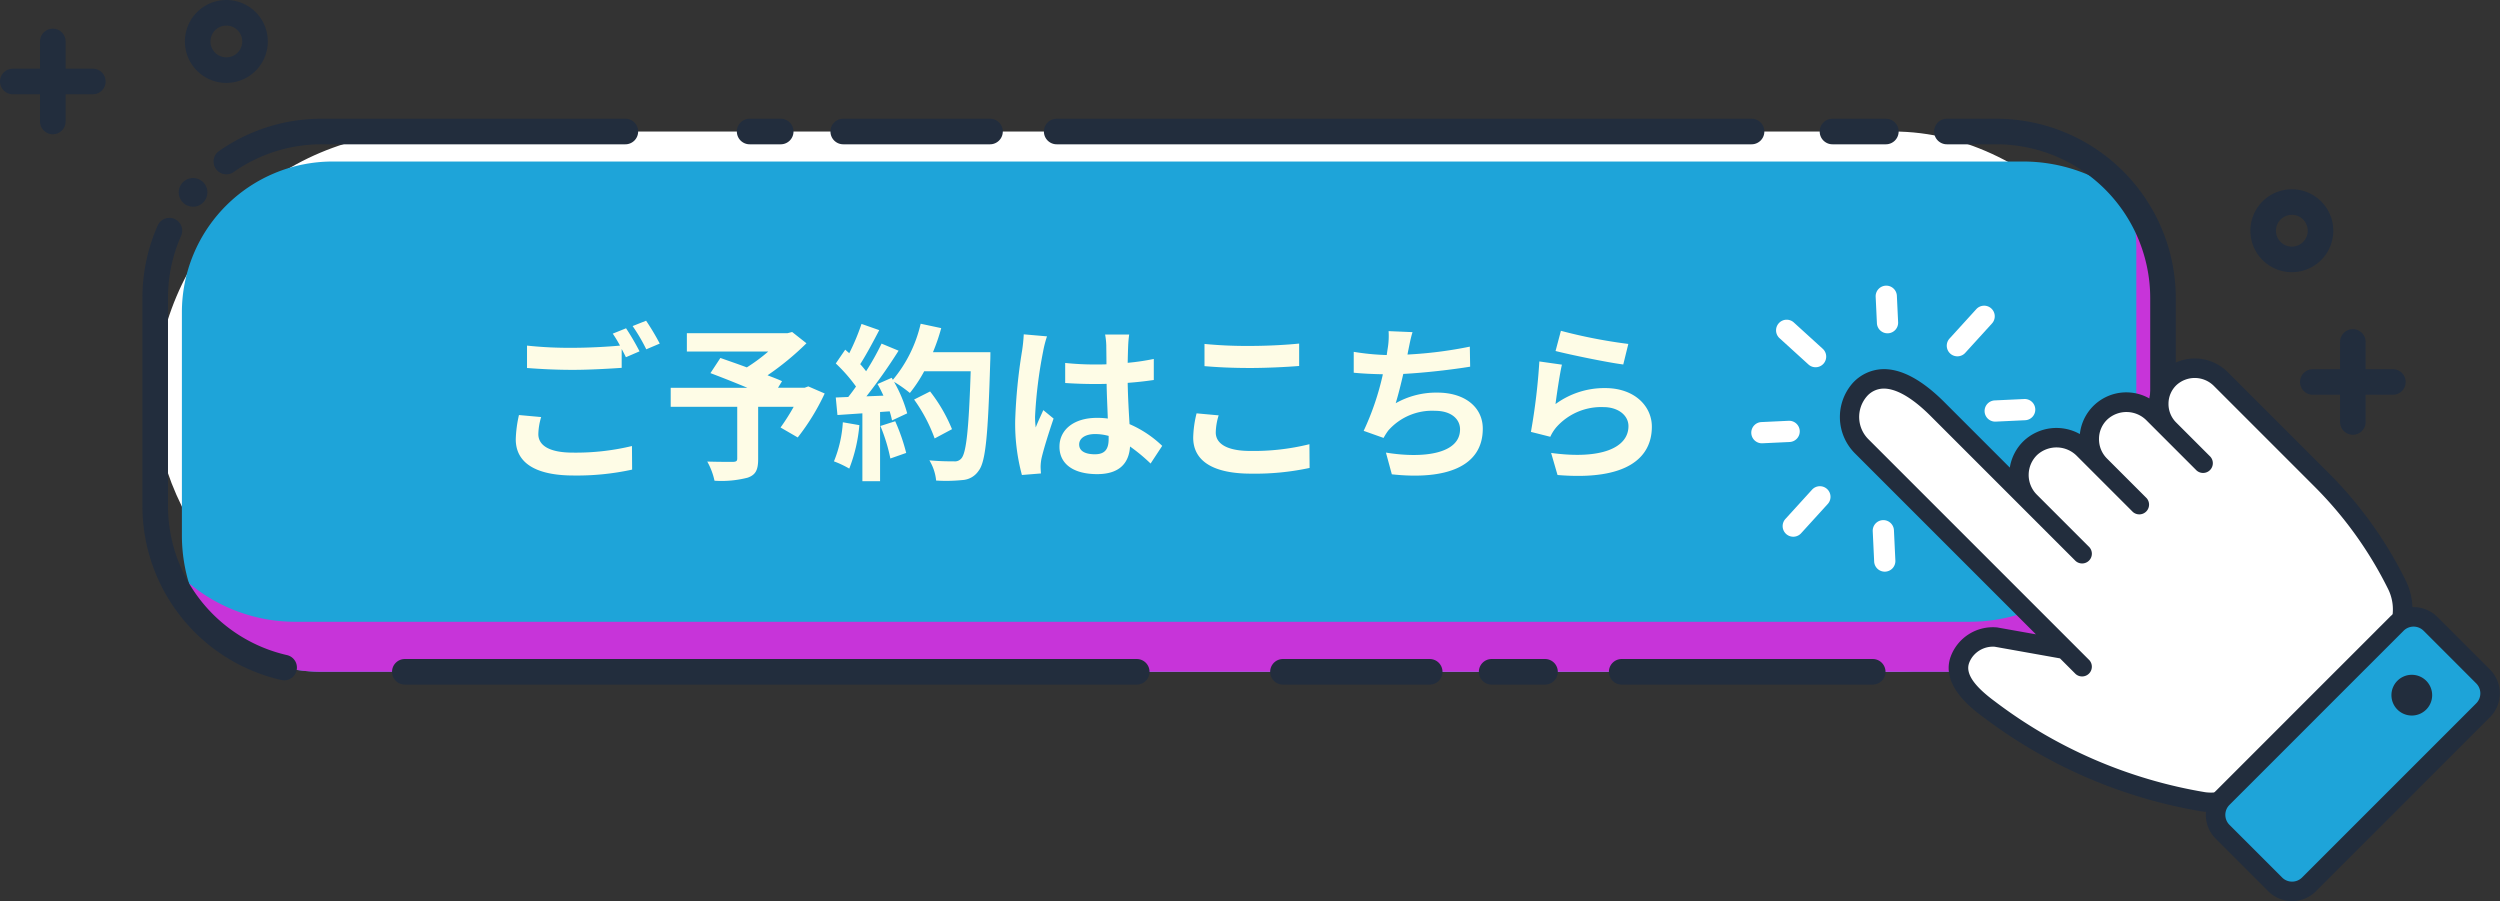 <svg xmlns="http://www.w3.org/2000/svg" width="326.522" height="117.715" viewBox="0 0 326.522 117.715"><rect x="0" y="0" width="326.522" height="117.715" fill="#333333" stroke="none"/><g transform="translate(-180.479 -5621.083)"><g transform="translate(180.479 5621.083)"><rect width="262.235" height="70.568" rx="35.284" transform="translate(20.272 17.176)" fill="#fff"/><path d="M373.489,119.922a21.646,21.646,0,0,0-14.432-5.509H138.264A19.689,19.689,0,0,0,118.575,134.1v29.126a21.637,21.637,0,0,0,3.837,12.325,21.645,21.645,0,0,0,14.432,5.509H357.637a19.688,19.688,0,0,0,19.689-19.688V132.247A21.643,21.643,0,0,0,373.489,119.922Z" transform="translate(-94.818 -93.317)" fill="#1ea4d9"/><g transform="translate(24.685 26.135)" style="mix-blend-mode:multiply;isolation:isolate"><path d="M374.289,124.264c-.185-.164-.386-.311-.577-.469a21.651,21.651,0,0,1,.929,6.261v27.06a21.754,21.754,0,0,1-21.754,21.754H134.16a21.6,21.6,0,0,1-13.856-5.04,21.7,21.7,0,0,0,2.908,6.065,21.642,21.642,0,0,0,14.432,5.509H356.372a21.754,21.754,0,0,0,21.754-21.754V136.59A21.643,21.643,0,0,0,374.289,124.264Z" transform="translate(-120.304 -123.795)" fill="#c734d9"/></g><g transform="translate(27.893 15.507)"><path d="M127.948,111.267a1.67,1.67,0,0,1-.959-3.038,23.282,23.282,0,0,1,13.421-4.223h39.65a1.67,1.67,0,1,1,0,3.34H140.41a19.959,19.959,0,0,0-11.505,3.619A1.661,1.661,0,0,1,127.948,111.267Z" transform="translate(-126.276 -104.006)" fill="#222d3d"/></g><g transform="translate(18.602 28.466)"><path d="M127.476,188.522a1.661,1.661,0,0,1-.378-.044,23.311,23.311,0,0,1-18.12-22.82V138.6a23.254,23.254,0,0,1,1.994-9.47,1.67,1.67,0,1,1,3.054,1.352,19.919,19.919,0,0,0-1.708,8.117v27.061a19.987,19.987,0,0,0,15.533,19.567,1.67,1.67,0,0,1-.375,3.3Z" transform="translate(-108.978 -128.134)" fill="#222d3d"/></g><g transform="translate(51.205 86.074)"><path d="M266.944,238.731H171.35a1.67,1.67,0,1,1,0-3.34h95.594a1.67,1.67,0,1,1,0,3.34Z" transform="translate(-169.68 -235.391)" fill="#222d3d"/></g><g transform="translate(193.15 86.074)"><path d="M442.6,238.731h-6.969a1.67,1.67,0,0,1,0-3.34H442.6a1.67,1.67,0,1,1,0,3.34Z" transform="translate(-433.958 -235.391)" fill="#222d3d"/></g><g transform="translate(237.669 15.507)"><path d="M525.484,107.346h-6.969a1.67,1.67,0,0,1,0-3.34h6.969a1.67,1.67,0,1,1,0,3.34Z" transform="translate(-516.845 -104.006)" fill="#222d3d"/></g><g transform="translate(96.241 15.507)"><path d="M259.257,107.346H255.2a1.67,1.67,0,1,1,0-3.34h4.057a1.67,1.67,0,1,1,0,3.34Z" transform="translate(-253.53 -104.006)" fill="#222d3d"/></g><g transform="translate(210.138 86.074)"><path d="M500.044,238.731H467.258a1.67,1.67,0,1,1,0-3.34h32.786a1.67,1.67,0,1,1,0,3.34Z" transform="translate(-465.588 -235.391)" fill="#222d3d"/></g><g transform="translate(252.611 15.507)"><path d="M552.807,177.913a1.67,1.67,0,0,1,0-3.34,20.106,20.106,0,0,0,20.084-20.083V127.429a20.106,20.106,0,0,0-20.084-20.083h-6.472a1.67,1.67,0,1,1,0-3.34h6.472a23.45,23.45,0,0,1,23.424,23.423V154.49A23.45,23.45,0,0,1,552.807,177.913Z" transform="translate(-544.665 -104.006)" fill="#222d3d"/></g><g transform="translate(136.345 15.507)"><path d="M420.621,107.346H329.867a1.67,1.67,0,1,1,0-3.34h90.754a1.67,1.67,0,1,1,0,3.34Z" transform="translate(-328.197 -104.006)" fill="#222d3d"/></g><g transform="translate(108.466 15.507)"><path d="M297.127,107.346H277.961a1.67,1.67,0,0,1,0-3.34h19.167a1.67,1.67,0,1,1,0,3.34Z" transform="translate(-276.291 -104.006)" fill="#222d3d"/></g><g transform="translate(165.895 86.074)"><path d="M404.051,238.731H384.884a1.67,1.67,0,1,1,0-3.34h19.167a1.67,1.67,0,1,1,0,3.34Z" transform="translate(-383.214 -235.391)" fill="#222d3d"/></g><g transform="translate(228.769 37.309)"><g transform="translate(11.527 9.514)"><path d="M565.926,165.946a4.7,4.7,0,0,0-.069,6.719l4.363,4.363-6.406-6.406a4.965,4.965,0,0,0-6.92-.178,4.859,4.859,0,0,0-.065,6.935L562,182.547l-7.281-7.282a5.016,5.016,0,0,0-6.993-.18,4.91,4.91,0,0,0-.066,7.008l6.776,6.776L535.6,170.034c-4.84-4.84-8.2-4.7-10.22-2.489a5.405,5.405,0,0,0,.268,7.3l28.875,28.874L552.2,201.4l-8.99-1.6a4.58,4.58,0,0,0-4.694,2.939l-.012.033c-.906,2.488,1.6,4.821,3.832,6.464a63.546,63.546,0,0,0,28,12.077,6.862,6.862,0,0,0,5.848-1.959l18.032-18.032a7.273,7.273,0,0,0,1.357-8.38,52.11,52.11,0,0,0-9.839-13.7L572.62,166.126A4.808,4.808,0,0,0,565.926,165.946Z" transform="translate(-522.824 -163.406)" fill="#fff"/><path d="M594.028,201.125,576,219.157a8.162,8.162,0,0,1-6.937,2.318,64.914,64.914,0,0,1-28.568-12.312c-1.4-1.029-5.643-4.159-4.274-7.926a5.874,5.874,0,0,1,6.013-3.805c.039,0,.078.009.116.016l5,.891-23.685-23.685a6.715,6.715,0,0,1-.307-9.063,5.549,5.549,0,0,1,4.015-1.888c2.407-.054,5.115,1.4,8.046,4.336l8.521,8.521a6.175,6.175,0,0,1,1.819-3.485,6.247,6.247,0,0,1,7.33-.893,6.1,6.1,0,0,1,9.079-4.651,5.91,5.91,0,0,1,1.8-3.6,6.093,6.093,0,0,1,8.478.2l13.112,13.112a53.272,53.272,0,0,1,10.079,14.035A8.543,8.543,0,0,1,594.028,201.125Zm-54.666-.192a3.185,3.185,0,0,0-.738,1.15c-.493,1.355.615,2.991,3.38,5.028a62.358,62.358,0,0,0,27.431,11.843,5.6,5.6,0,0,0,4.759-1.6l18.032-18.032a6,6,0,0,0,1.116-6.913,50.739,50.739,0,0,0-9.6-13.364l-13.112-13.112a3.53,3.53,0,0,0-4.91-.161h0a3.362,3.362,0,0,0-1.054,2.438,3.4,3.4,0,0,0,1,2.46l4.363,4.363a1.275,1.275,0,1,1-1.8,1.8l-6.406-6.406a3.685,3.685,0,0,0-5.134-.161,3.506,3.506,0,0,0-1.1,2.549,3.558,3.558,0,0,0,1.049,2.567l5.167,5.167a1.275,1.275,0,0,1-1.8,1.8l-7.281-7.282a3.737,3.737,0,0,0-5.207-.163,3.635,3.635,0,0,0-.049,5.189l6.776,6.776a1.274,1.274,0,1,1-1.8,1.8l-18.836-18.836c-3.015-3.015-5.029-3.616-6.187-3.59a2.927,2.927,0,0,0-2.191,1.06,4.107,4.107,0,0,0,.228,5.54l28.875,28.874a1.275,1.275,0,0,1-1.8,1.8l-2.038-2.038-8.533-1.522A3.348,3.348,0,0,0,539.362,200.933Z" transform="translate(-521.737 -162.312)" fill="#222d3d"/><g transform="translate(47.786 32.452)"><path d="M5.8,0H32.6a5.8,5.8,0,0,1,5.8,5.8v4.352a5.8,5.8,0,0,1-5.8,5.8H5.8a5.8,5.8,0,0,1-5.8-5.8V5.8A5.8,5.8,0,0,1,5.8,0Z" transform="matrix(0.707, -0.707, 0.707, 0.707, 0, 27.155)" fill="#1ea4d9"/><path d="M647.86,237.139l-22.746,22.746a4.4,4.4,0,0,1-6.211,0l-6.877-6.877a4.4,4.4,0,0,1,0-6.211l22.746-22.746a4.4,4.4,0,0,1,6.211,0l6.877,6.877A4.4,4.4,0,0,1,647.86,237.139ZM613.829,248.6a1.844,1.844,0,0,0,0,2.605l6.876,6.877a1.845,1.845,0,0,0,2.606,0l22.746-22.746a1.845,1.845,0,0,0,0-2.606l-6.877-6.877a1.844,1.844,0,0,0-2.605,0Z" transform="translate(-610.724 -222.748)" fill="#222d3d"/></g><g transform="translate(72.046 41.312)"><path d="M660.416,240.008a2.66,2.66,0,1,0,0,3.762A2.66,2.66,0,0,0,660.416,240.008Z" transform="translate(-655.875 -239.229)" fill="#222d3d"/></g></g><g transform="translate(3.172 4.421)"><path d="M508.5,153.19a1.387,1.387,0,0,0-1.866,2.051l3.823,3.478a1.387,1.387,0,0,0,1.866-2.052Z" transform="translate(-506.181 -152.828)" fill="#fff"/></g><g transform="translate(0 17.65)"><path d="M505.082,177.462l-3.485.164a1.387,1.387,0,1,0,.13,2.77l3.485-.164a1.387,1.387,0,1,0-.13-2.77Z" transform="translate(-500.275 -177.46)" fill="#fff"/></g><g transform="translate(4.088 26.165)"><path d="M511.724,193.766l-3.478,3.823a1.387,1.387,0,1,0,2.051,1.866l3.478-3.823a1.387,1.387,0,0,0-2.051-1.866Z" transform="translate(-507.885 -193.312)" fill="#fff"/></g><g transform="translate(15.825 30.623)"><path d="M531.06,201.615a1.387,1.387,0,0,0-1.32,1.451l.185,3.923a1.387,1.387,0,1,0,2.77-.131l-.185-3.924A1.387,1.387,0,0,0,531.06,201.615Z" transform="translate(-529.739 -201.613)" fill="#fff"/></g><g transform="translate(30.471 14.806)"><path d="M562.107,172.167l-3.777.178a1.387,1.387,0,1,0,.131,2.77l3.777-.178a1.387,1.387,0,1,0-.131-2.77Z" transform="translate(-557.008 -172.165)" fill="#fff"/></g><g transform="translate(25.512 2.616)"><path d="M553.572,149.829a1.387,1.387,0,0,0-1.959.093l-3.478,3.823a1.387,1.387,0,1,0,2.052,1.866l3.478-3.823A1.387,1.387,0,0,0,553.572,149.829Z" transform="translate(-547.774 -149.468)" fill="#fff"/></g><g transform="translate(16.208)"><path d="M531.772,144.6a1.386,1.386,0,0,0-1.32,1.451l.165,3.485a1.387,1.387,0,0,0,2.77-.131l-.165-3.485A1.387,1.387,0,0,0,531.772,144.6Z" transform="translate(-530.451 -144.598)" fill="#fff"/></g></g><path d="M121.549,120.3a1.872,1.872,0,1,0-1.872,1.872A1.873,1.873,0,0,0,121.549,120.3Z" transform="translate(-94.461 -95.174)" fill="#222d3d"/><g transform="translate(0 3.745)"><g transform="translate(5.228)"><path d="M85.747,95.9a1.67,1.67,0,0,1-1.67-1.67V83.778a1.67,1.67,0,1,1,3.34,0V94.233A1.67,1.67,0,0,1,85.747,95.9Z" transform="translate(-84.077 -82.108)" fill="#222d3d"/></g><g transform="translate(0 5.227)"><path d="M86.469,95.179H76.014a1.67,1.67,0,0,1,0-3.34H86.469a1.67,1.67,0,1,1,0,3.34Z" transform="translate(-74.344 -91.839)" fill="#222d3d"/></g></g><g transform="translate(300.405 42.991)"><g transform="translate(5.228)"><path d="M645.053,168.972a1.67,1.67,0,0,1-1.67-1.67V156.848a1.67,1.67,0,1,1,3.34,0V167.3A1.67,1.67,0,0,1,645.053,168.972Z" transform="translate(-643.383 -155.178)" fill="#222d3d"/></g><g transform="translate(0 5.228)"><path d="M645.775,168.252H635.32a1.67,1.67,0,0,1,0-3.34h10.455a1.67,1.67,0,0,1,0,3.34Z" transform="translate(-633.65 -164.912)" fill="#222d3d"/></g></g><g transform="translate(24.149)"><path d="M124.72,85.964a5.414,5.414,0,1,1,5.415-5.413A5.419,5.419,0,0,1,124.72,85.964Zm0-7.489a2.075,2.075,0,1,0,2.075,2.075A2.077,2.077,0,0,0,124.72,78.475Z" transform="translate(-119.306 -75.135)" fill="#222d3d"/></g><g transform="translate(293.921 24.721)"><path d="M626.993,131.991a5.414,5.414,0,1,1,5.414-5.413A5.42,5.42,0,0,1,626.993,131.991Zm0-7.489a2.075,2.075,0,1,0,2.075,2.075A2.077,2.077,0,0,0,626.993,124.5Z" transform="translate(-621.578 -121.162)" fill="#222d3d"/></g></g><path d="M6.16-6.446l-2.9-.264a16.076,16.076,0,0,0-.418,3.168c0,3.036,2.53,4.73,7.568,4.73A33.736,33.736,0,0,0,18.04.418l-.022-3.08A31.338,31.338,0,0,1,10.3-1.8c-3.168,0-4.51-.99-4.51-2.42A8.245,8.245,0,0,1,6.16-6.446ZM17.248-18.04l-1.738.7a16.234,16.234,0,0,1,.946,1.562c-1.694.154-4.07.286-6.16.286a51.616,51.616,0,0,1-5.984-.286v2.926c1.782.132,3.7.242,6.006.242,2.09,0,4.818-.154,6.358-.264v-2.464c.2.374.4.748.55,1.078l1.782-.77A32.484,32.484,0,0,0,17.248-18.04Zm2.618-.99-1.76.7a23.325,23.325,0,0,1,1.782,3.036l1.76-.748A31.411,31.411,0,0,0,19.866-19.03Zm21.186,8.58-.484.176H37.092l.528-.858c-.506-.242-1.166-.484-1.892-.77a36.271,36.271,0,0,0,5.082-4.18l-1.87-1.474-.594.154H25.19V-15H35.816a22.9,22.9,0,0,1-2.794,2.068c-1.232-.462-2.464-.88-3.454-1.232l-1.3,1.98c1.408.528,3.19,1.232,4.818,1.914H23.078v2.486h8.69v6.754c0,.33-.132.418-.55.44-.44,0-2.068,0-3.366-.044A8.91,8.91,0,0,1,28.8,1.87a13.746,13.746,0,0,0,4.334-.4C34.188,1.1,34.5.44,34.5-.946V-7.788h4.642a27.807,27.807,0,0,1-1.716,2.706l2.244,1.3a29.3,29.3,0,0,0,3.52-5.742Zm4.51,4.686A16,16,0,0,1,44.4-.66a12.931,12.931,0,0,1,2,.946,20.34,20.34,0,0,0,1.32-5.676Zm4.906.484a22.39,22.39,0,0,1,1.3,4.246l2.068-.726A25.088,25.088,0,0,0,52.4-5.9Zm6.864-9.636a25.231,25.231,0,0,0,1.078-3.146l-2.684-.572a17.517,17.517,0,0,1-3.63,7.326l-.154-.264-1.848.814c.264.462.528.99.77,1.518l-2.222.088a70.825,70.825,0,0,0,4.2-5.962l-2.222-.924A34.4,34.4,0,0,1,48.6-12.43c-.22-.286-.484-.616-.77-.924.792-1.232,1.694-2.926,2.486-4.444L48-18.612A29.081,29.081,0,0,1,46.4-14.784l-.528-.462-1.232,1.8a20.726,20.726,0,0,1,2.64,3.014c-.33.484-.682.946-1.012,1.364L44.638-9l.22,2.288,3.256-.22V1.936h2.31V-7.106l1.254-.088a11.972,11.972,0,0,1,.308,1.188l1.98-.924a17.522,17.522,0,0,0-1.716-4.114,16.811,16.811,0,0,1,2.068,1.452,18.125,18.125,0,0,0,1.87-2.838H62.26c-.242,7.5-.572,10.714-1.232,11.4A1.086,1.086,0,0,1,60.1-.66c-.594,0-1.848,0-3.234-.132a6.254,6.254,0,0,1,.88,2.64,21,21,0,0,0,3.432-.066A2.727,2.727,0,0,0,63.294.572c.924-1.166,1.232-4.642,1.518-14.278.022-.33.022-1.21.022-1.21ZM59.818-4.862a20.692,20.692,0,0,0-2.86-4.928l-2.09,1.056a20.783,20.783,0,0,1,2.684,5.082Zm16.61,2c0-.836.836-1.364,2.09-1.364a6.792,6.792,0,0,1,1.76.242v.4c0,1.3-.462,2-1.8,2C77.308-1.584,76.428-1.958,76.428-2.86Zm6.534-14.366H79.816a9.342,9.342,0,0,1,.154,1.452c0,.462.022,1.364.022,2.442-.506.022-1.034.022-1.54.022a36.657,36.657,0,0,1-3.85-.2v2.618c1.3.088,2.552.132,3.85.132.506,0,1.034,0,1.562-.022.022,1.562.11,3.168.154,4.532a9.787,9.787,0,0,0-1.43-.088c-2.992,0-4.884,1.54-4.884,3.762,0,2.31,1.892,3.586,4.928,3.586,2.97,0,4.158-1.5,4.29-3.608A23.076,23.076,0,0,1,85.756-.374l1.518-2.31a14.4,14.4,0,0,0-4.268-2.838c-.088-1.5-.2-3.256-.242-5.39,1.21-.088,2.354-.22,3.41-.374v-2.75a30.143,30.143,0,0,1-3.41.506c.022-.968.044-1.782.066-2.266A13.775,13.775,0,0,1,82.962-17.226Zm-10.736.242-3.036-.264a20.988,20.988,0,0,1-.22,2.156,69.671,69.671,0,0,0-.9,9.174,25.84,25.84,0,0,0,.88,7.04l2.486-.2c-.022-.308-.044-.682-.044-.9a6.139,6.139,0,0,1,.11-1.034c.264-1.188.968-3.432,1.584-5.236l-1.342-1.1c-.33.748-.7,1.5-.99,2.266a10.4,10.4,0,0,1-.088-1.43,58.727,58.727,0,0,1,1.056-8.514A14.286,14.286,0,0,1,72.226-16.984Zm20.57.99v2.9c1.782.154,3.7.242,6.006.242,2.09,0,4.818-.132,6.358-.264v-2.926c-1.694.176-4.2.308-6.38.308A57.713,57.713,0,0,1,92.8-15.994Zm1.848,9.328L91.762-6.93a14.232,14.232,0,0,0-.44,3.168c0,3.014,2.53,4.708,7.568,4.708A33.9,33.9,0,0,0,106.524.2L106.5-2.9a30.208,30.208,0,0,1-7.722.88c-3.168,0-4.51-1.012-4.51-2.42A8.106,8.106,0,0,1,94.644-6.666Zm25.322-10.868-3.124-.132a9.977,9.977,0,0,1-.11,2.222c-.044.264-.088.572-.132.9a31.443,31.443,0,0,1-4.312-.418v2.728c1.122.11,2.42.176,3.806.2a35.2,35.2,0,0,1-2.508,7.392l2.6.924a8.131,8.131,0,0,1,.616-.968,7.613,7.613,0,0,1,6.094-2.574c2.156,0,3.278,1.1,3.278,2.42,0,3.234-4.862,3.828-9.68,3.036l.77,2.838c7.106.77,11.88-1.012,11.88-5.962,0-2.816-2.354-4.708-5.918-4.708a10.72,10.72,0,0,0-5.456,1.386c.33-1.078.682-2.486.99-3.828,2.948-.154,6.446-.572,8.734-.946l-.044-2.618a53.868,53.868,0,0,1-8.14,1.034c.044-.242.088-.484.132-.682C119.592-16.016,119.724-16.764,119.966-17.534Zm19.382-.176-.7,2.64c1.716.44,6.622,1.474,8.844,1.76l.66-2.684A67.337,67.337,0,0,1,139.348-17.71Zm.132,4.422-2.948-.418a81.163,81.163,0,0,1-1.1,9.2l2.53.638a5.33,5.33,0,0,1,.814-1.276,7.832,7.832,0,0,1,6.116-2.6c1.914,0,3.278,1.056,3.278,2.486,0,2.794-3.5,4.4-10.1,3.5l.836,2.882c9.152.77,12.32-2.31,12.32-6.314,0-2.662-2.244-5.038-6.094-5.038a10.769,10.769,0,0,0-6.49,2.09C138.8-9.394,139.194-12.078,139.48-13.288Z" transform="translate(245 5682)" fill="#fefce6"/></g></svg>